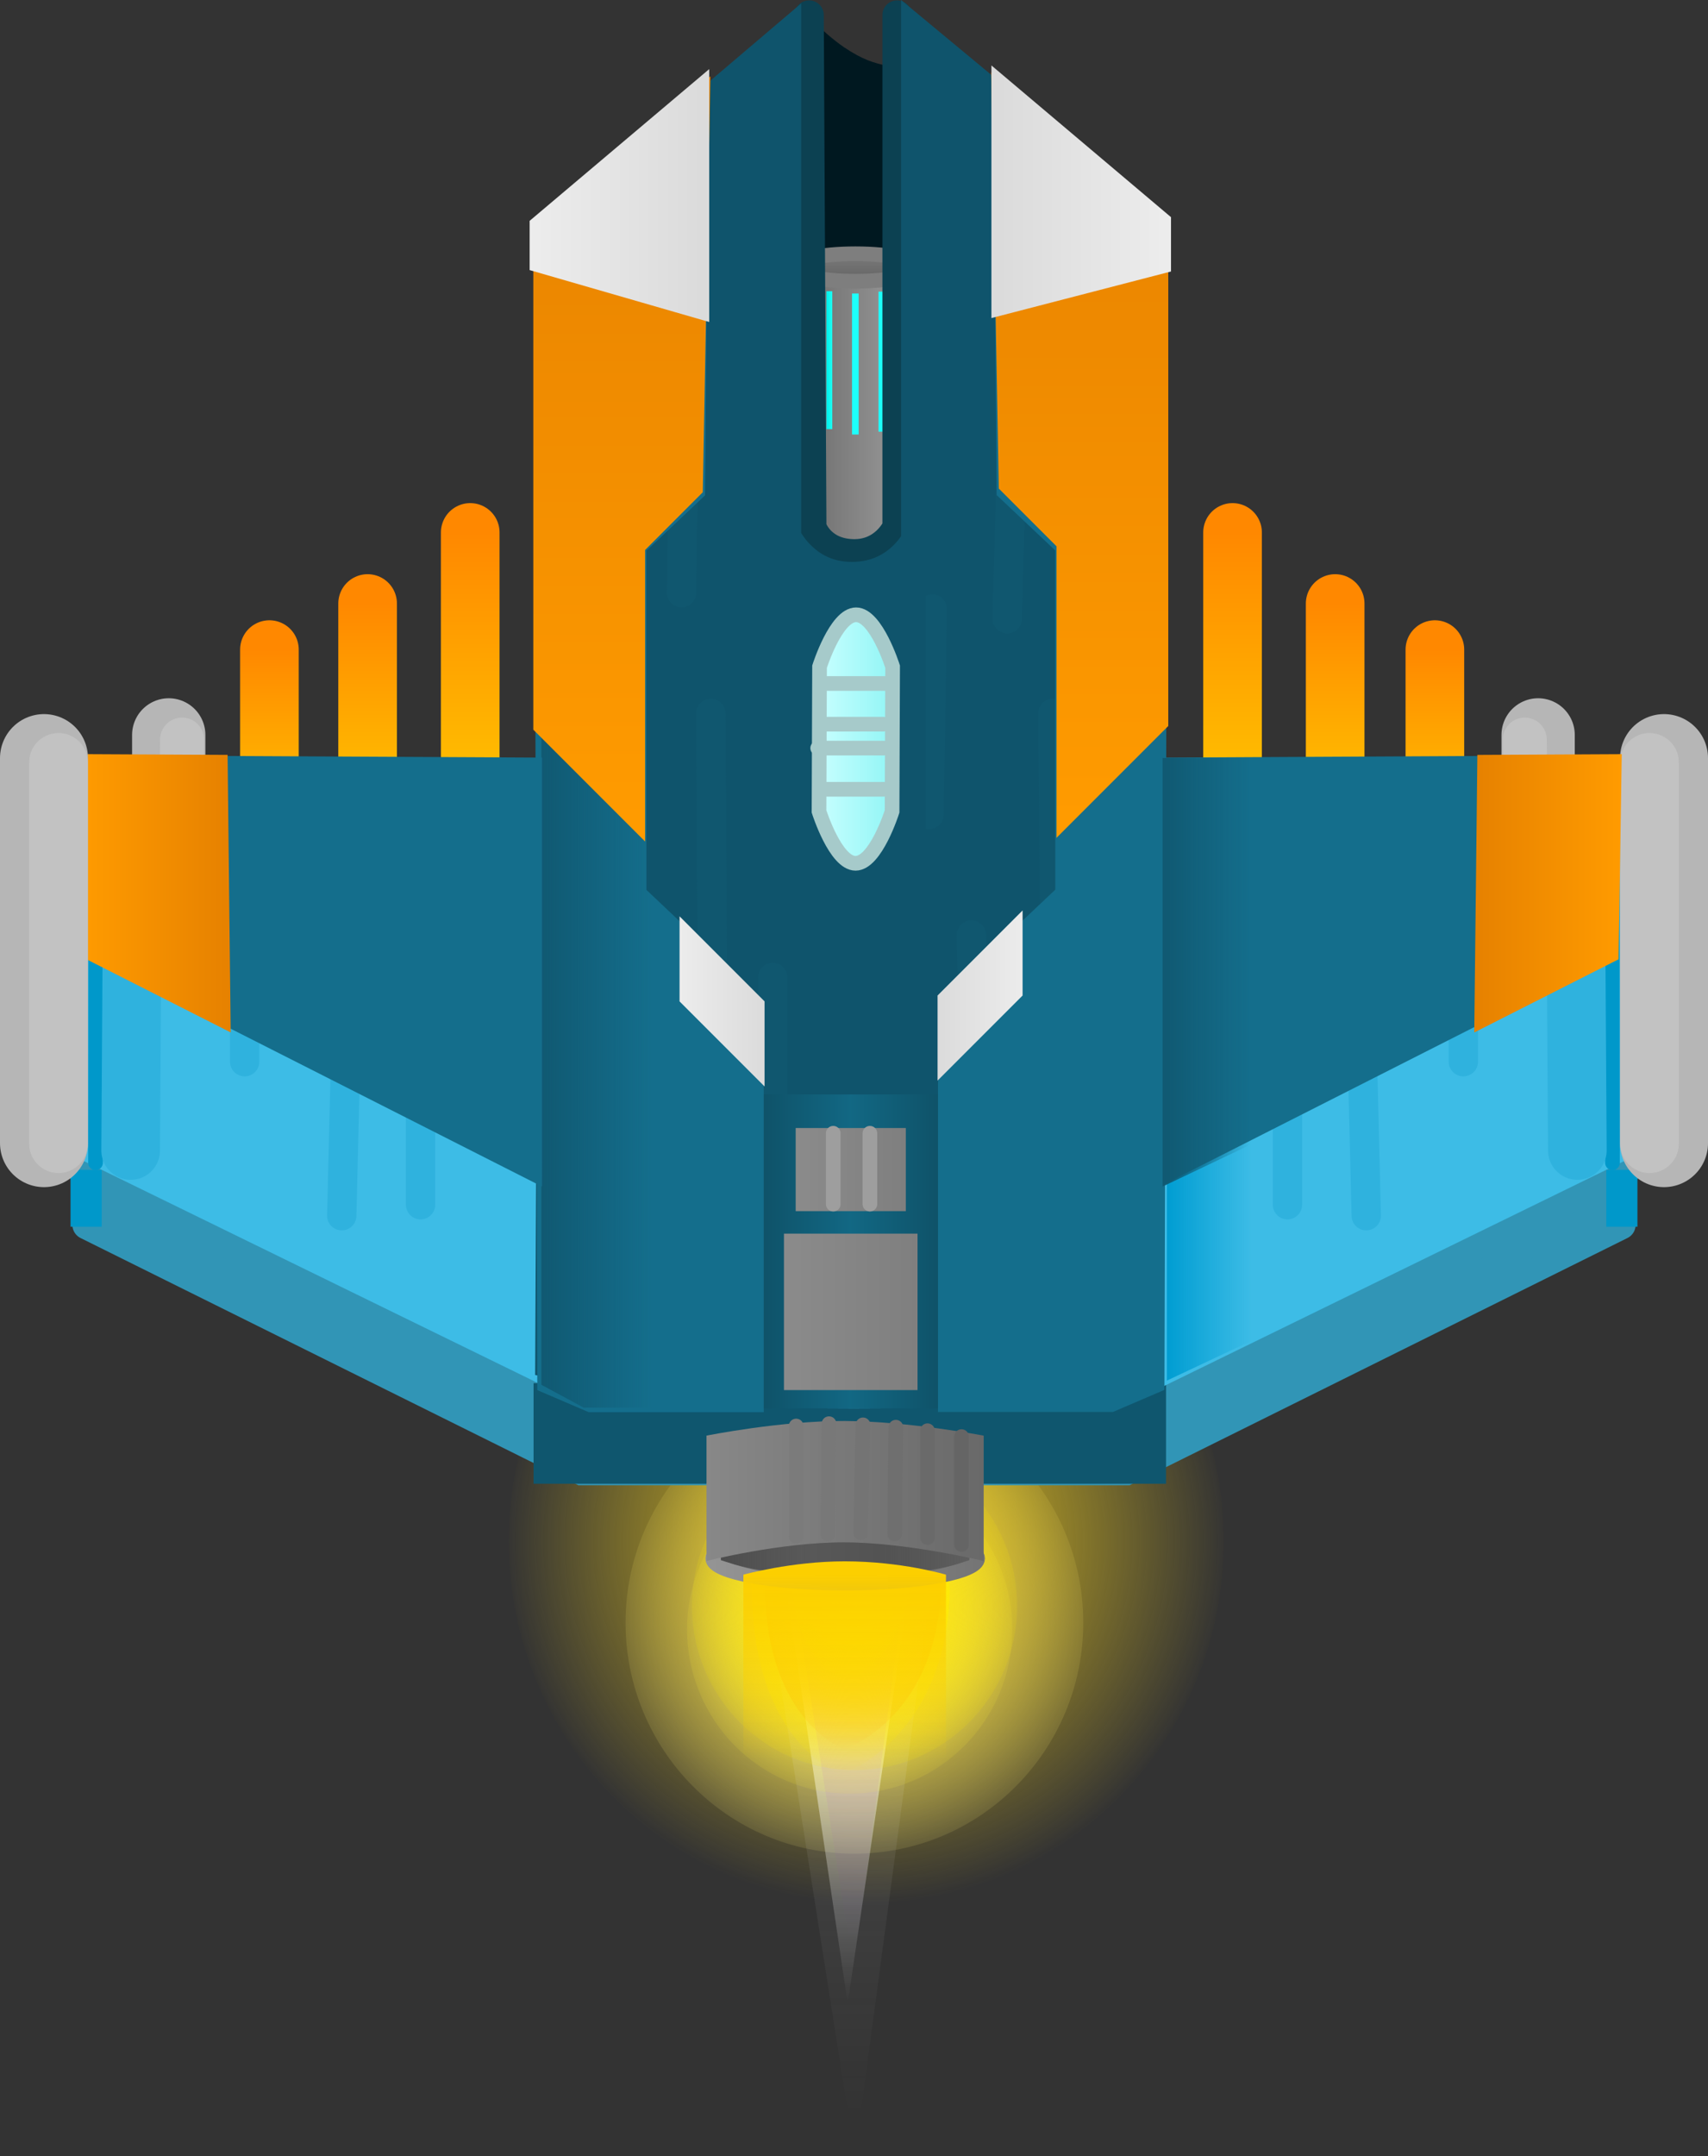 <svg version="1.1" xmlns="http://www.w3.org/2000/svg" xmlns:xlink="http://www.w3.org/1999/xlink" width="58.254" height="73.503" viewBox="0,0,58.254,73.503"><rect x="0" y="0" width="58.254" height="73.503" fill="#333333" stroke="none"/><defs><linearGradient x1="220.062" y1="175.042" x2="220.062" y2="181.167" gradientUnits="userSpaceOnUse" id="color-1"><stop offset="0" stop-color="#ff8800"/><stop offset="1" stop-color="#ffc500"/></linearGradient><linearGradient x1="259.812" y1="175.042" x2="259.812" y2="181.167" gradientUnits="userSpaceOnUse" id="color-2"><stop offset="0" stop-color="#ff8800"/><stop offset="1" stop-color="#ffc500"/></linearGradient><radialGradient cx="240.014" cy="208.211" r="8.898" gradientUnits="userSpaceOnUse" id="color-3"><stop offset="0" stop-color="#fff696"/><stop offset="1" stop-color="#fff696" stop-opacity="0"/></radialGradient><linearGradient x1="226.911" y1="171.048" x2="226.911" y2="180.498" gradientUnits="userSpaceOnUse" id="color-4"><stop offset="0" stop-color="#ff8800"/><stop offset="1" stop-color="#ffc500"/></linearGradient><linearGradient x1="223.411" y1="173.471" x2="223.411" y2="180.619" gradientUnits="userSpaceOnUse" id="color-5"><stop offset="0" stop-color="#ff8800"/><stop offset="1" stop-color="#ffc500"/></linearGradient><linearGradient x1="252.911" y1="171.048" x2="252.911" y2="180.498" gradientUnits="userSpaceOnUse" id="color-6"><stop offset="0" stop-color="#ff8800"/><stop offset="1" stop-color="#ffc500"/></linearGradient><linearGradient x1="256.411" y1="173.471" x2="256.411" y2="180.619" gradientUnits="userSpaceOnUse" id="color-7"><stop offset="0" stop-color="#ff8800"/><stop offset="1" stop-color="#ffc500"/></linearGradient><radialGradient cx="240.418" cy="205.428" r="12.355" gradientUnits="userSpaceOnUse" id="color-8"><stop offset="0" stop-color="#fcd81d"/><stop offset="1" stop-color="#fcd81d" stop-opacity="0"/></radialGradient><linearGradient x1="239.784" y1="204.322" x2="239.784" y2="221.186" gradientUnits="userSpaceOnUse" id="color-9"><stop offset="0" stop-color="#ffffff"/><stop offset="1" stop-color="#ffffff" stop-opacity="0"/></linearGradient><radialGradient cx="239.853" cy="208.445" r="6.322" gradientUnits="userSpaceOnUse" id="color-10"><stop offset="0" stop-color="#ffee35"/><stop offset="1" stop-color="#ffee35" stop-opacity="0"/></radialGradient><linearGradient x1="239.194" y1="125" x2="239.194" y2="219.026" gradientUnits="userSpaceOnUse" id="color-11"><stop offset="0" stop-color="#a300f2"/><stop offset="1" stop-color="#a300f2" stop-opacity="0"/></linearGradient><linearGradient x1="238.956" y1="96.982" x2="238.956" y2="225.002" gradientUnits="userSpaceOnUse" id="color-12"><stop offset="0" stop-color="#f1f1f1"/><stop offset="1" stop-color="#f1f1f1" stop-opacity="0"/></linearGradient><linearGradient x1="239.964" y1="204.618" x2="239.964" y2="212.526" gradientUnits="userSpaceOnUse" id="color-13"><stop offset="0" stop-color="#ff4f00"/><stop offset="1" stop-color="#ff4f00" stop-opacity="0"/></linearGradient><linearGradient x1="239.896" y1="204.865" x2="239.896" y2="210.211" gradientUnits="userSpaceOnUse" id="color-14"><stop offset="0" stop-color="#ffd400"/><stop offset="1" stop-color="#ffd400" stop-opacity="0"/></linearGradient><linearGradient x1="239.894" y1="204.507" x2="239.894" y2="213.389" gradientUnits="userSpaceOnUse" id="color-15"><stop offset="0" stop-color="#ffee00"/><stop offset="1" stop-color="#ffee00" stop-opacity="0"/></linearGradient><linearGradient x1="239.821" y1="204.434" x2="239.821" y2="208.321" gradientUnits="userSpaceOnUse" id="color-16"><stop offset="0" stop-color="#ffee00"/><stop offset="1" stop-color="#ffee00" stop-opacity="0"/></linearGradient><linearGradient x1="241.864" y1="204.507" x2="241.864" y2="208.394" gradientUnits="userSpaceOnUse" id="color-17"><stop offset="0" stop-color="#ffee00"/><stop offset="1" stop-color="#ffee00" stop-opacity="0"/></linearGradient><linearGradient x1="237.779" y1="204.507" x2="237.779" y2="208.394" gradientUnits="userSpaceOnUse" id="color-18"><stop offset="0" stop-color="#ffee00"/><stop offset="1" stop-color="#ffee00" stop-opacity="0"/></linearGradient><radialGradient cx="240.018" cy="207.643" r="6.322" gradientUnits="userSpaceOnUse" id="color-19"><stop offset="0" stop-color="#feea00"/><stop offset="1" stop-color="#feea00" stop-opacity="0"/></radialGradient><linearGradient x1="235.181" y1="206.021" x2="244.216" y2="206.021" gradientUnits="userSpaceOnUse" id="color-20"><stop offset="0" stop-color="#5f5f5f"/><stop offset="1" stop-color="#4c4c4c"/></linearGradient><linearGradient x1="235.181" y1="206.021" x2="244.216" y2="206.021" gradientUnits="userSpaceOnUse" id="color-21"><stop offset="0" stop-color="#949494"/><stop offset="1" stop-color="#757575"/></linearGradient><linearGradient x1="235.46" y1="204.219" x2="238.391" y2="204.219" gradientUnits="userSpaceOnUse" id="color-22"><stop offset="0" stop-color="#4c4c4c"/><stop offset="1" stop-color="#4c4c4c" stop-opacity="0"/></linearGradient><linearGradient x1="243.936" y1="204.219" x2="241.005" y2="204.219" gradientUnits="userSpaceOnUse" id="color-23"><stop offset="0" stop-color="#5f5f5f"/><stop offset="1" stop-color="#5f5f5f" stop-opacity="0"/></linearGradient><linearGradient x1="237.116" y1="167.871" x2="242.894" y2="167.871" gradientUnits="userSpaceOnUse" id="color-24"><stop offset="0" stop-color="#5f5f5f"/><stop offset="1" stop-color="#a8a8a8"/></linearGradient><linearGradient x1="240.049" y1="161.548" x2="240.049" y2="162.484" gradientUnits="userSpaceOnUse" id="color-25"><stop offset="0" stop-color="#7a7a7a"/><stop offset="1" stop-color="#646464"/></linearGradient><linearGradient x1="239.059" y1="165.175" x2="239.259" y2="165.175" gradientUnits="userSpaceOnUse" id="color-26"><stop offset="0" stop-color="#00eeec"/><stop offset="1" stop-color="#1cfff4"/></linearGradient><linearGradient x1="236.15" y1="195.555" x2="239.95" y2="195.555" gradientUnits="userSpaceOnUse" id="color-27"><stop offset="0" stop-color="#0e4d62"/><stop offset="1" stop-color="#126884"/></linearGradient><linearGradient x1="243.65" y1="195.555" x2="239.85" y2="195.555" gradientUnits="userSpaceOnUse" id="color-28"><stop offset="0" stop-color="#0e4d62"/><stop offset="1" stop-color="#126884"/></linearGradient><linearGradient x1="229.338" y1="179.103" x2="233.116" y2="179.103" gradientUnits="userSpaceOnUse" id="color-29"><stop offset="0" stop-color="#105972"/><stop offset="1" stop-color="#105972" stop-opacity="0"/></linearGradient><linearGradient x1="213.71" y1="183.348" x2="218.741" y2="183.348" gradientUnits="userSpaceOnUse" id="color-30"><stop offset="0" stop-color="#ff9b00"/><stop offset="1" stop-color="#e68100"/></linearGradient><linearGradient x1="250.671" y1="193.405" x2="253.56" y2="193.405" gradientUnits="userSpaceOnUse" id="color-31"><stop offset="0" stop-color="#009dd2"/><stop offset="1" stop-color="#009dd2" stop-opacity="0"/></linearGradient><linearGradient x1="234.969" y1="203.973" x2="244.424" y2="203.973" gradientUnits="userSpaceOnUse" id="color-32"><stop offset="0" stop-color="#888888"/><stop offset="1" stop-color="#696969"/></linearGradient><linearGradient x1="239.682" y1="206.576" x2="239.682" y2="212.848" gradientUnits="userSpaceOnUse" id="color-33"><stop offset="0" stop-color="#fccf00"/><stop offset="1" stop-color="#fccf00" stop-opacity="0"/></linearGradient><linearGradient x1="238.808" y1="178.09" x2="241.316" y2="178.09" gradientUnits="userSpaceOnUse" id="color-34"><stop offset="0" stop-color="#c7ffff"/><stop offset="1" stop-color="#91f5f5"/></linearGradient><linearGradient x1="250.525" y1="189.165" x2="253.525" y2="189.165" gradientUnits="userSpaceOnUse" id="color-35"><stop offset="0" stop-color="#105972"/><stop offset="1" stop-color="#105972" stop-opacity="0"/></linearGradient><linearGradient x1="237.611" y1="197.616" x2="242.167" y2="197.616" gradientUnits="userSpaceOnUse" id="color-36"><stop offset="0" stop-color="#8b8b8b"/><stop offset="1" stop-color="#7f7f7f"/></linearGradient><linearGradient x1="238.011" y1="192.766" x2="241.767" y2="192.766" gradientUnits="userSpaceOnUse" id="color-37"><stop offset="0" stop-color="#8b8b8b"/><stop offset="1" stop-color="#7f7f7f"/></linearGradient><linearGradient x1="266.185" y1="183.348" x2="261.155" y2="183.348" gradientUnits="userSpaceOnUse" id="color-38"><stop offset="0" stop-color="#ff9b00"/><stop offset="1" stop-color="#e68100"/></linearGradient><linearGradient x1="231.953" y1="156.167" x2="231.953" y2="180.979" gradientUnits="userSpaceOnUse" id="color-39"><stop offset="0" stop-color="#e68100"/><stop offset="1" stop-color="#ff9b00"/></linearGradient><linearGradient x1="231.953" y1="156.167" x2="231.953" y2="180.979" gradientUnits="userSpaceOnUse" id="color-40"><stop offset="0" stop-color="#e68100"/><stop offset="1" stop-color="#ff9b00"/></linearGradient><linearGradient x1="247.828" y1="156.042" x2="247.828" y2="180.854" gradientUnits="userSpaceOnUse" id="color-41"><stop offset="0" stop-color="#e68100"/><stop offset="1" stop-color="#ff9b00"/></linearGradient><linearGradient x1="247.828" y1="156.042" x2="247.828" y2="180.854" gradientUnits="userSpaceOnUse" id="color-42"><stop offset="0" stop-color="#e68100"/><stop offset="1" stop-color="#ff9b00"/></linearGradient><linearGradient x1="234.05" y1="187.033" x2="236.95" y2="187.033" gradientUnits="userSpaceOnUse" id="color-43"><stop offset="0" stop-color="#ececec"/><stop offset="1" stop-color="#dbdbdb"/></linearGradient><linearGradient x1="235.5" y1="183.333" x2="235.5" y2="187.033" gradientUnits="userSpaceOnUse" id="color-44"><stop offset="0" stop-color="#000000" stop-opacity="0"/><stop offset="1" stop-color="#000000" stop-opacity="0"/></linearGradient><linearGradient x1="242.85" y1="186.833" x2="245.75" y2="186.833" gradientUnits="userSpaceOnUse" id="color-45"><stop offset="0" stop-color="#dbdbdb"/><stop offset="1" stop-color="#ececec"/></linearGradient><linearGradient x1="244.3" y1="183.133" x2="244.3" y2="186.833" gradientUnits="userSpaceOnUse" id="color-46"><stop offset="0" stop-color="#000000" stop-opacity="0"/><stop offset="1" stop-color="#000000" stop-opacity="0"/></linearGradient><linearGradient x1="229.188" y1="159.667" x2="234.812" y2="159.667" gradientUnits="userSpaceOnUse" id="color-47"><stop offset="0" stop-color="#ececec"/><stop offset="1" stop-color="#dbdbdb"/></linearGradient><linearGradient x1="229.188" y1="159.667" x2="234.812" y2="159.667" gradientUnits="userSpaceOnUse" id="color-48"><stop offset="0" stop-color="#ececec"/><stop offset="1" stop-color="#dbdbdb"/></linearGradient><linearGradient x1="244.938" y1="159.542" x2="250.562" y2="159.542" gradientUnits="userSpaceOnUse" id="color-49"><stop offset="0" stop-color="#dbdbdb"/><stop offset="1" stop-color="#ececec"/></linearGradient><linearGradient x1="244.938" y1="159.542" x2="250.562" y2="159.542" gradientUnits="userSpaceOnUse" id="color-50"><stop offset="0" stop-color="#dbdbdb"/><stop offset="1" stop-color="#ececec"/></linearGradient></defs><g transform="translate(-210.873,-152.898)"><g data-paper-data="{&quot;isPaintingLayer&quot;:true}" fill-rule="nonzero" stroke-linejoin="miter" stroke-miterlimit="10" stroke-dasharray="" stroke-dashoffset="0" style="mix-blend-mode: normal"><path d="M238.106,153.138c0,0 0.88,0.912 1.545,1.364c0.666,0.452 1.043,0.538 1.455,0.636c0.412,0.099 0.818,-0.091 0.818,-0.091l1.364,16.909l-8.455,1.364z" fill="#001820" stroke="#ff0000" stroke-width="0" stroke-linecap="round"/><path d="M220.062,181.167v-6.125" fill="none" stroke="url(#color-1)" stroke-width="2" stroke-linecap="round"/><path d="M259.812,175.042v6.125" fill="none" stroke="url(#color-2)" stroke-width="2" stroke-linecap="round"/><g><g><path d="M216.628,177.95v4.091" fill="none" stroke="#b6b6b6" stroke-width="2.5" stroke-linecap="round"/><path d="M218.106,179.109v3.917" fill="none" stroke="#115e78" stroke-width="0.5" stroke-linecap="round"/><path d="M218.31,183.245v-4.318h1.591v4.318z" fill="#136985" stroke="none" stroke-width="0" stroke-linecap="butt"/></g><path d="M217.083,178.109l-0.045,4.182" fill="none" stroke="#c2c2c2" stroke-width="1.5" stroke-linecap="round"/></g><g data-paper-data="{&quot;index&quot;:null}"><g><path d="M263.333,177.95v4.091" fill="none" stroke="#b6b6b6" stroke-width="2.5" stroke-linecap="round"/><path d="M261.856,183.026v-3.917" fill="none" stroke="#115e78" stroke-width="0.5" stroke-linecap="round"/><path d="M260.06,183.245v-4.318h1.591v4.318z" fill="#136985" stroke="none" stroke-width="0" stroke-linecap="butt"/></g><path d="M262.878,178.109l0.045,4.182" fill="none" stroke="#c2c2c2" stroke-width="1.5" stroke-linecap="round"/></g><path d="M247.819,208.211c0,4.349 -3.495,7.874 -7.805,7.874c-4.311,0 -7.805,-3.526 -7.805,-7.874c0,-4.349 3.495,-7.874 7.805,-7.874c4.311,0 7.805,3.526 7.805,7.874z" fill="url(#color-3)" stroke="none" stroke-width="0" stroke-linecap="butt"/><g fill="none" stroke-width="2" stroke-linecap="round"><path d="M226.911,180.498v-9.45" stroke="url(#color-4)"/><path d="M223.411,180.619v-7.148" stroke="url(#color-5)"/></g><g data-paper-data="{&quot;index&quot;:null}" fill="none" stroke-width="2" stroke-linecap="round"><path d="M252.911,180.498v-9.45" stroke="url(#color-6)"/><path d="M256.411,180.619v-7.148" stroke="url(#color-7)"/></g><path d="M252.608,205.428c0,6.823 -5.458,12.355 -12.19,12.355c-6.732,0 -12.19,-5.531 -12.19,-12.355c0,-6.823 5.458,-12.355 12.19,-12.355c6.732,0 12.19,5.531 12.19,12.355z" fill="url(#color-8)" stroke="none" stroke-width="0" stroke-linecap="butt"/><g fill="none" stroke="#3195b6" stroke-width="1" stroke-linecap="round"><path d="M239.779,203.026h-9.062l-16.875,-8.375"/><path d="M239.842,202.151h-9.062l-16.875,-8.375"/><path d="M239.654,201.214h-9.062l-16.875,-8.375"/></g><g fill="none" stroke="#3195b6" stroke-width="1" stroke-linecap="round"><path d="M266.158,194.651l-16.875,8.375h-9.062"/><path d="M266.096,193.776l-16.875,8.375h-9.062"/><path d="M266.283,192.839l-16.875,8.375h-9.062"/></g><path d="M242.284,204.322l-2.5,16.864l-2.5,-16.864z" fill="url(#color-9)" stroke="#000000" stroke-width="0" stroke-linecap="round"/><path d="M245.399,208.445c0,3.09 -2.483,5.595 -5.546,5.595c-3.063,0 -5.546,-2.505 -5.546,-5.595c0,-3.09 2.483,-5.595 5.546,-5.595c3.063,0 5.546,2.505 5.546,5.595z" fill="url(#color-10)" stroke="none" stroke-width="0" stroke-linecap="butt"/><g stroke="#000000" stroke-width="0" stroke-linecap="round"><path d="M241.981,205.121l-1.998,14.932l-2.352,-14.932z" fill="url(#color-11)"/><path d="M242.75,206.07l-2.72,20.331l-3.202,-20.331z" fill="url(#color-12)"/><path d="M241.062,204.618c0,0 1.971,0.547 1.904,2.416c-0.161,4.468 -3.295,5.491 -3.295,5.491c0,0 -2.644,-0.91 -2.709,-5.491c-0.028,-1.951 1.831,-2.416 1.831,-2.416z" fill="url(#color-13)"/><path d="M240.639,204.865c0,0 1.332,0.37 1.287,1.633c-0.109,3.021 -2.227,3.712 -2.227,3.712c0,0 -1.787,-0.615 -1.831,-3.712c-0.019,-1.319 1.237,-1.633 1.237,-1.633z" fill="url(#color-14)"/><path d="M241.128,204.507c0,0 2.214,0.614 2.138,2.714c-0.181,5.019 -3.701,6.168 -3.701,6.168c0,0 -2.97,-1.022 -3.043,-6.168c-0.031,-2.191 2.056,-2.714 2.056,-2.714z" fill="url(#color-15)"/><path d="M240.361,204.434c0,0 0.969,0.269 0.936,1.188c-0.079,2.196 -1.62,2.7 -1.62,2.7c0,0 -1.3,-0.447 -1.332,-2.7c-0.014,-0.959 0.9,-1.188 0.9,-1.188z" fill="url(#color-16)"/><path d="M242.404,204.507c0,0 0.969,0.269 0.936,1.188c-0.079,2.196 -1.62,2.7 -1.62,2.7c0,0 -1.3,-0.447 -1.332,-2.7c-0.014,-0.959 0.9,-1.188 0.9,-1.188z" fill="url(#color-17)"/><path d="M238.319,204.507c0,0 0.969,0.269 0.936,1.188c-0.079,2.196 -1.62,2.7 -1.62,2.7c0,0 -1.3,-0.447 -1.332,-2.7c-0.014,-0.959 0.9,-1.188 0.9,-1.188z" fill="url(#color-18)"/></g><path d="M245.564,207.643c0,3.09 -2.483,5.595 -5.546,5.595c-3.063,0 -5.546,-2.505 -5.546,-5.595c0,-3.09 2.483,-5.595 5.546,-5.595c3.063,0 5.546,2.505 5.546,5.595z" fill="url(#color-19)" stroke="none" stroke-width="0" stroke-linecap="butt"/><path d="M244.216,206.021c0,0.464 -2.022,0.841 -4.517,0.841c-2.495,0 -4.517,-0.376 -4.517,-0.841c0,-0.464 2.022,-0.841 4.517,-0.841c2.495,0 4.517,0.376 4.517,0.841z" fill="url(#color-20)" stroke="url(#color-21)" stroke-width="0.5" stroke-linecap="butt"/><path d="M235.46,206.081v-3.724h2.931l0.034,4.207c0,0 -1.151,-0.044 -1.668,-0.128c-0.467,-0.076 -1.298,-0.355 -1.298,-0.355z" fill="url(#color-22)" stroke="none" stroke-width="0" stroke-linecap="butt"/><path d="M229.071,203.476v-3.429h21.571v3.429z" fill="#0f566e" stroke="none" stroke-width="0" stroke-linecap="butt"/><path d="M242.639,206.436c-0.517,0.084 -1.668,0.128 -1.668,0.128l0.034,-4.207h2.931v3.724c0,0 -0.831,0.279 -1.298,0.355z" data-paper-data="{&quot;index&quot;:null}" fill="url(#color-23)" stroke="none" stroke-width="0" stroke-linecap="butt"/><path d="M237.116,173.77v-11.798h5.778v11.798z" fill="url(#color-24)" stroke="none" stroke-width="0" stroke-linecap="butt"/><path d="M242.203,162.016c0,0.258 -0.964,0.468 -2.154,0.468c-1.19,0 -2.154,-0.209 -2.154,-0.468c0,-0.258 0.964,-0.468 2.154,-0.468c1.19,0 2.154,0.209 2.154,0.468z" fill="url(#color-25)" stroke="#7e7e7e" stroke-width="0.5" stroke-linecap="butt"/><path d="M213.279,194.714v-1.938h1.062v1.938z" fill="#0098ca" stroke="none" stroke-width="0" stroke-linecap="butt"/><path d="M213.674,178.865l26.372,0.125l-0.047,21.914l-9.098,-0.039l-17.653,-8.625z" fill="#3dbce6" stroke="#b6b6b6" stroke-width="0" stroke-linecap="round"/><path d="M214.144,178.946l-0.013,13.59" fill="none" stroke="#0098ca" stroke-width="0.5" stroke-linecap="round"/><path d="M215.406,179.885l-0.077,12.231" fill="none" stroke="#2fb2de" stroke-width="2" stroke-linecap="round"/><path d="M214.453,180.248v-1.357h1.929v1.357z" fill="#00bcfb" stroke="none" stroke-width="0" stroke-linecap="butt"/><path d="M238.739,199.605v-19.286" fill="none" stroke="#3195b6" stroke-width="2.5" stroke-linecap="round"/><path d="M237.525,183.748v-4.714h2.5v4.714z" fill="#f00000" stroke="none" stroke-width="0" stroke-linecap="butt"/><path d="M237.525,200.819v-6h2.5v6z" fill="#0098ca" stroke="none" stroke-width="0" stroke-linecap="butt"/><path d="M228.717,184.714v7.188" fill="none" stroke="#00bcfb" stroke-width="1" stroke-linecap="round"/><path d="M230.529,192.464l0.125,-8.688" fill="none" stroke="#f50000" stroke-width="1" stroke-linecap="round"/><path d="M219.217,181.151v7.938" fill="none" stroke="#2fb2de" stroke-width="1" stroke-linecap="round"/><path d="M225.217,193.964v-11.875" fill="none" stroke="#2fb2de" stroke-width="1" stroke-linecap="round"/><path d="M233.654,195.464l0.062,-11.188" fill="none" stroke="#fa0000" stroke-width="1" stroke-linecap="round"/><path d="M222.654,189.214l-0.125,5.125" fill="none" stroke="#2fb2de" stroke-width="1" stroke-linecap="round"/><path d="M236.154,192.401l-0.062,-11" fill="none" stroke="#fa0000" stroke-width="1" stroke-linecap="round"/><path d="M265.658,194.714v-1.938h1.062v1.938z" fill="#0098ca" stroke="none" stroke-width="0" stroke-linecap="butt"/><path d="M266.752,192.24l-17.653,8.625l-9.098,0.039l-0.047,-21.914l26.372,-0.125z" fill="#3dbce6" stroke="#b6b6b6" stroke-width="0" stroke-linecap="round"/><path d="M267.627,178.74v13.125" fill="none" stroke="#b6b6b6" stroke-width="3" stroke-linecap="round"/><path d="M265.869,192.536l-0.013,-13.59" fill="none" stroke="#0098ca" stroke-width="0.5" stroke-linecap="round"/><path d="M267.132,191.885v-13" fill="none" stroke="#c2c2c2" stroke-width="2" stroke-linecap="round"/><path d="M264.671,192.115l-0.077,-12.231" fill="none" stroke="#2fb2de" stroke-width="2" stroke-linecap="round"/><path d="M263.618,180.248v-1.357h1.929v1.357z" fill="#00b1ec" stroke="none" stroke-width="0" stroke-linecap="butt"/><path d="M241.261,199.605v-19.286" fill="none" stroke="#3195b6" stroke-width="2.5" stroke-linecap="round"/><path d="M239.975,183.748v-4.714h2.5v4.714z" fill="#f00000" stroke="none" stroke-width="0" stroke-linecap="butt"/><path d="M239.975,200.819v-6h2.5v6z" fill="#0098ca" stroke="none" stroke-width="0" stroke-linecap="butt"/><path d="M251.284,184.714v7.188" fill="none" stroke="#00bcfb" stroke-width="1" stroke-linecap="round"/><path d="M249.471,192.464l-0.125,-8.688" fill="none" stroke="#f50000" stroke-width="1" stroke-linecap="round"/><path d="M260.783,189.089v-7.938" fill="none" stroke="#2fb2de" stroke-width="1" stroke-linecap="round"/><path d="M254.784,182.089v11.875" fill="none" stroke="#2fb2de" stroke-width="1" stroke-linecap="round"/><path d="M246.284,184.276l0.062,11.188" fill="none" stroke="#fa0000" stroke-width="1" stroke-linecap="round"/><path d="M257.471,194.339l-0.125,-5.125" fill="none" stroke="#2fb2de" stroke-width="1" stroke-linecap="round"/><path d="M243.909,181.401l-0.062,11" fill="none" stroke="#fa0000" stroke-width="1" stroke-linecap="round"/><path d="M240.836,167.613v-4.774h0.258v4.774z" fill="#1dfffb" stroke="none" stroke-width="0" stroke-linecap="butt"/><path d="M241.469,153.411v17.455c0,0 -0.412,0.959 -1.545,0.909c-1.108,-0.049 -1.364,-0.909 -1.364,-0.909l-0.091,-17.455" fill="none" stroke="#0c4152" stroke-width="1" stroke-linecap="round"/><path d="M230.38,198.728l0.181,-37.581l6.387,-5.429v15.663c0,0 0.8,1.921 2.977,1.921c2.139,0 2.93,-1.791 2.93,-1.791v-15.953l6.546,5.429l-0.215,37.762l-2.945,0.711l-11.569,0.057z" fill="#0f546c" stroke="#0f546c" stroke-width="2.5" stroke-linecap="round"/><path d="M235.227,195.548l-0.111,-18.333" fill="none" stroke="#10576f" stroke-width="1" stroke-linecap="round"/><path d="M246.782,177.214l0.111,11.778" fill="none" stroke="#10576f" stroke-width="1" stroke-linecap="round"/><path d="M244.005,184.77l0.222,10.667" fill="none" stroke="#10576f" stroke-width="1" stroke-linecap="round"/><path d="M237.227,199.548v-13.333" fill="none" stroke="#10576f" stroke-width="1" stroke-linecap="round"/><path d="M242.56,180.659l0.111,-7" fill="none" stroke="#10576f" stroke-width="1" stroke-linecap="round"/><path d="M234.338,159.325l-0.222,13.778" fill="none" stroke="#10576f" stroke-width="1" stroke-linecap="round"/><path d="M248.227,160.325l-0.222,12.111" fill="none" stroke="#fa0000" stroke-width="1" stroke-linecap="round"/><path d="M245.227,173.992l0.333,-13" fill="none" stroke="#10576f" stroke-width="1" stroke-linecap="round"/><path d="M239.059,167.525v-4.7h0.2v4.7z" fill="url(#color-26)" stroke="none" stroke-width="0" stroke-linecap="butt"/><path d="M239.933,167.709v-4.806h0.226v4.806z" fill="#1dfffb" stroke="none" stroke-width="0" stroke-linecap="butt"/><path d="M238.339,175.832l1.415,-1.057l1.506,0.912v7.723l-1.46,0.547l-1.46,-0.693z" fill="#8cffff" stroke="#7e7e7e" stroke-width="0.5" stroke-linecap="round"/><path d="M241.154,175.694l-1.438,1.125l-1.312,-0.875" fill="none" stroke="#55eded" stroke-width="0.5" stroke-linecap="round"/><path d="M238.654,183.194l1,-0.688l1.25,0.812" fill="none" stroke="#55eded" stroke-width="0.5" stroke-linecap="round"/><path d="M239.967,183.632l-0.188,-0.562l-0.062,-6.562l0.062,-1.5" fill="none" stroke="#4fdada" stroke-width="0.5" stroke-linecap="round"/><path d="M238.339,175.832l1.415,-1.057l1.506,0.912v7.723l-1.46,0.547l-1.46,-0.693z" fill="none" stroke="#7e7e7e" stroke-width="0.5" stroke-linecap="round"/><path d="M240.036,176.95l0.929,-0.821l0.024,6.988l-0.976,-0.786z" fill="#5cffff" stroke="none" stroke-width="0" stroke-linecap="round"/><path d="M240.02,182.995l0.693,0.37l-0.516,0.132z" fill="#57f3f3" stroke="#56eeee" stroke-width="0" stroke-linecap="round"/><path d="M239.491,182.321l-0.929,0.664l-0.024,-6.804l0.976,0.786z" data-paper-data="{&quot;index&quot;:null}" fill="#87ffff" stroke="none" stroke-width="0" stroke-linecap="round"/><path d="M236.15,200.905v-10.7h3.8v10.7z" fill="url(#color-27)" stroke="none" stroke-width="0" stroke-linecap="butt"/><path d="M239.85,200.905v-10.7h3.8v10.7z" data-paper-data="{&quot;index&quot;:null}" fill="url(#color-28)" stroke="none" stroke-width="0" stroke-linecap="butt"/><path d="M239.668,183.63l-0.753,-0.343l0.614,-0.37z" data-paper-data="{&quot;index&quot;:null}" fill="#5afbfb" stroke="#56eeee" stroke-width="0" stroke-linecap="round"/><path d="M234.782,156.23l-0.111,13.444l-2,1.889v11.778l4,3.778v13.667h-5.667l-1.556,-0.667l-0.111,-39.333z" fill="#146e8c" stroke="#146e8c" stroke-width="0.5" stroke-linecap="round"/><path d="M229.338,200.103v-39.444l3.778,-3.333v43.556h-2.333z" fill="url(#color-29)" stroke="none" stroke-width="0" stroke-linecap="butt"/><path d="M250.449,160.778l-0.111,39.333l-1.556,0.667h-5.667v-13.667l4,-3.778v-11.778l-2,-1.889l-0.111,-13.444z" data-paper-data="{&quot;index&quot;:null}" fill="#146e8c" stroke="#146e8c" stroke-width="0.5" stroke-linecap="round"/><path d="M229.11,192.938l-15,-7.6l-0.1,-6.444l15.1,0.078z" fill="#146e8c" stroke="#146e8c" stroke-width="0.5" stroke-linecap="round"/><path d="M218.741,188.091l-4.922,-2.494l-0.108,-6.992l4.924,0.025z" fill="url(#color-30)" stroke="#ff9b00" stroke-width="0" stroke-linecap="round"/><path d="M250.671,199.96v-13.111h2.889v11.749z" fill="url(#color-31)" stroke="none" stroke-width="0" stroke-linecap="butt"/><path d="M250.677,178.972l15.1,-0.078l-0.1,6.444l-15,7.6z" data-paper-data="{&quot;index&quot;:null}" fill="#146e8c" stroke="#146e8c" stroke-width="0.5" stroke-linecap="round"/><g fill="none" stroke-linecap="round"><path d="M212.373,191.865v-13.125" stroke="#b6b6b6" stroke-width="3"/><path d="M212.868,191.885v-13" stroke="#c2c2c2" stroke-width="2"/></g><path d="M234.969,206.109v-4.273c0,0 2.538,-0.512 4.727,-0.5c2.188,0.012 4.727,0.5 4.727,0.5v4.273c0,0 -2.622,-0.636 -4.773,-0.636c-2.181,0 -4.682,0.636 -4.682,0.636z" fill="url(#color-32)" stroke="none" stroke-width="0" stroke-linecap="butt"/><path d="M243.667,205.548v-3.68" fill="none" stroke="#656565" stroke-width="0.5" stroke-linecap="round"/><path d="M242.507,201.668v3.64" fill="none" stroke="#6a6a6a" stroke-width="0.5" stroke-linecap="round"/><path d="M241.427,201.548l-0.04,3.64" fill="none" stroke="#6f6f6f" stroke-width="0.5" stroke-linecap="round"/><path d="M240.307,201.468l-0.08,3.68" fill="none" stroke="#747474" stroke-width="0.5" stroke-linecap="round"/><path d="M239.147,201.428l-0.04,3.76" fill="none" stroke="#787878" stroke-width="0.5" stroke-linecap="round"/><path d="M238.027,205.268v-3.76" fill="none" stroke="#7b7b7b" stroke-width="0.5" stroke-linecap="round"/><path d="M236.227,212.848v-6.273c0,0 1.638,-0.455 3.455,-0.455c1.938,0 3.455,0.455 3.455,0.455v6.273z" fill="url(#color-33)" stroke="none" stroke-width="0" stroke-linecap="butt"/><path d="M237.65,184.733v-12.5h4.8v12.5z" fill="#0f546c" stroke="none" stroke-width="0" stroke-linecap="butt"/><g stroke="#a6caca" stroke-width="0.5" stroke-linecap="round"><path d="M241.299,180.558c0,0 -0.558,1.768 -1.246,1.768c-0.687,0 -1.246,-1.768 -1.246,-1.768l0.018,-4.935c0,0 0.558,-1.768 1.246,-1.768c0.687,0 1.246,1.768 1.246,1.768z" fill="url(#color-34)"/><path d="M238.945,176.196h2.151" fill="none"/><path d="M240.999,177.584h-2.054" fill="none"/><path d="M241.097,179.804h-2.249" fill="none"/><path d="M238.762,178.399h2.249" fill="none"/></g><path d="M250.525,193.344v-14.607h3v13.179z" fill="url(#color-35)" stroke="none" stroke-width="0" stroke-linecap="butt"/><path d="M237.611,200.283v-5.333h4.556v5.333z" fill="url(#color-36)" stroke="none" stroke-width="0" stroke-linecap="butt"/><path d="M238.011,194.183v-2.833h3.756v2.833z" fill="url(#color-37)" stroke="none" stroke-width="0" stroke-linecap="butt"/><path d="M239.292,191.528v2.417" fill="none" stroke="#9e9e9e" stroke-width="0.5" stroke-linecap="round"/><path d="M240.542,191.528v2.417" fill="none" stroke="#9e9e9e" stroke-width="0.5" stroke-linecap="round"/><path d="M261.261,178.631l4.924,-0.025l-0.108,6.992l-4.922,2.494z" data-paper-data="{&quot;index&quot;:null}" fill="url(#color-38)" stroke="#ff9b00" stroke-width="0" stroke-linecap="round"/><path d="M234.844,156.042l-0.25,13.531l-1.969,1.969v9.438l-3.312,-3.312v-17z" fill="url(#color-39)" stroke="url(#color-40)" stroke-width="0.5" stroke-linecap="round"/><path d="M250.469,160.542v17l-3.312,3.312v-9.438l-1.969,-1.969l-0.25,-13.531z" data-paper-data="{&quot;index&quot;:null}" fill="url(#color-41)" stroke="url(#color-42)" stroke-width="0.5" stroke-linecap="round"/><path d="M234.05,187.033v-2.9l2.9,2.9v2.9z" fill="url(#color-43)" stroke="url(#color-44)" stroke-width="0" stroke-linecap="butt"/><path d="M242.85,189.733v-2.9l2.9,-2.9v2.9z" data-paper-data="{&quot;index&quot;:null}" fill="url(#color-45)" stroke="url(#color-46)" stroke-width="0" stroke-linecap="butt"/><path d="M234.812,155.792v7.75l-5.625,-1.625v-1.375z" fill="url(#color-47)" stroke="url(#color-48)" stroke-width="0.5" stroke-linecap="round"/><path d="M250.562,160.417v1.542l-5.625,1.458v-7.75z" data-paper-data="{&quot;index&quot;:null}" fill="url(#color-49)" stroke="url(#color-50)" stroke-width="0.5" stroke-linecap="round"/></g></g></svg>